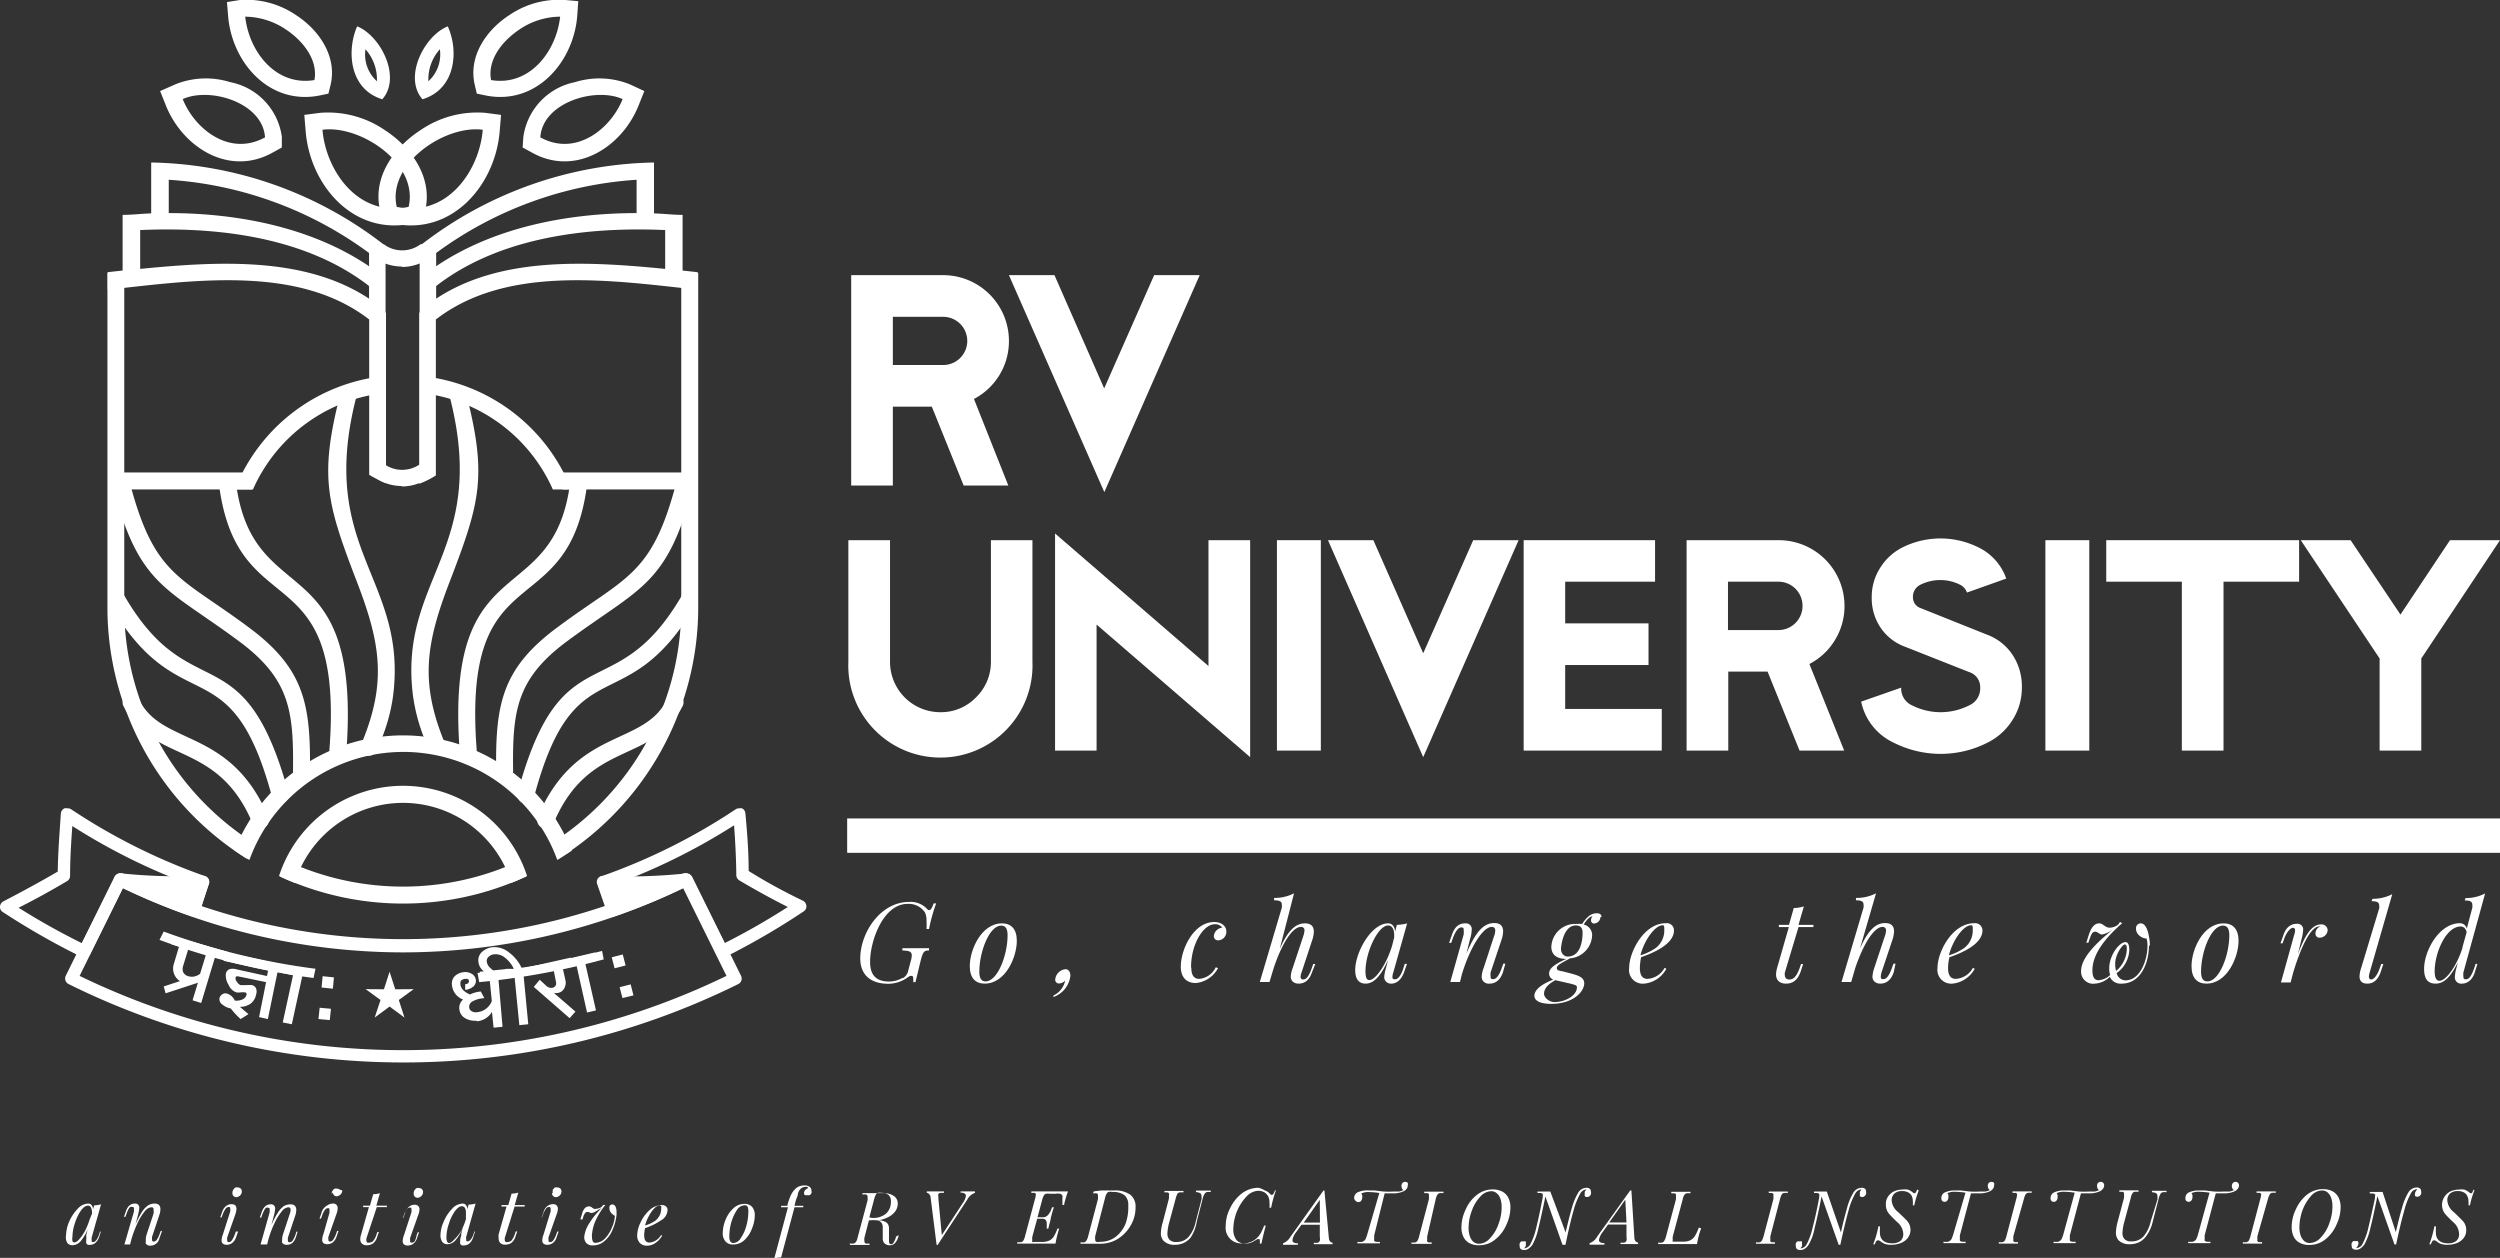 <svg xmlns="http://www.w3.org/2000/svg" viewBox="0 0 168 84.53"><rect x="0" y="0" width="168" height="84.53" fill="#333333" stroke="none"/><defs fill="#ffffff"><style>.cls-1,.cls-2{fill:#ffffff;}.cls-2{fill-rule:evenodd;}</style></defs><title>Asset 3</title><g id="Layer_2" data-name="Layer 2"><g id="Layer_1-2" data-name="Layer 1"><path class="cls-1" d="M67.76,32.63h-3l-2.14-5.3H60v5.3h-2.8V18.49h6.19a4.42,4.42,0,0,1,4.41,4.42,4.38,4.38,0,0,1-2.35,3.9ZM65,22.91a1.62,1.62,0,0,0-1.62-1.62H60v3.24h3.39A1.62,1.62,0,0,0,65,22.91" fill="#ffffff"/><polygon class="cls-1" points="80.62 18.49 74.21 33.07 67.8 18.49 70.86 18.49 74.2 26.1 77.56 18.49 80.62 18.49" fill="#ffffff"/><path class="cls-1" d="M69.38,44.47a6.19,6.19,0,1,1-12.37,0V36.3h2.8v8.17a3.38,3.38,0,0,0,3.39,3.39,3.26,3.26,0,0,0,2.39-1,3.31,3.31,0,0,0,1-2.4V36.3h2.79Z" fill="#ffffff"/><polygon class="cls-1" points="84.01 50.88 73.69 41.97 73.69 50.44 70.9 50.44 70.9 35.85 81.21 44.76 81.21 36.3 84.01 36.3 84.01 50.88" fill="#ffffff"/><rect class="cls-1" x="85.81" y="36.3" width="2.95" height="14.14" fill="#ffffff"/><polygon class="cls-1" points="102.05 36.3 95.64 50.88 89.24 36.3 92.29 36.3 95.64 43.9 99 36.3 102.05 36.3" fill="#ffffff"/><polygon class="cls-1" points="111.67 50.44 102.39 50.44 102.39 36.3 111.22 36.3 111.22 39.09 105.18 39.09 105.18 41.89 110.78 41.89 110.78 44.69 105.18 44.69 105.18 47.64 111.67 47.64 111.67 50.44" fill="#ffffff"/><path class="cls-1" d="M123.93,50.44h-3l-2.15-5.31h-2.64v5.31h-2.8V36.3h6.19a4.42,4.42,0,0,1,4.42,4.42,4.34,4.34,0,0,1-.64,2.29,4.3,4.3,0,0,1-1.72,1.61Zm-2.8-9.72a1.62,1.62,0,0,0-1.62-1.63h-3.39v3.25h3.39a1.62,1.62,0,0,0,1.62-1.62" fill="#ffffff"/><path class="cls-1" d="M135.87,46.21a4,4,0,0,1-.64,2.19,4.15,4.15,0,0,1-1.68,1.51,6.9,6.9,0,0,1-3.13.75,7,7,0,0,1-3.16-.75,3.93,3.93,0,0,1-2.19-2.76l2.69-.94a1.23,1.23,0,0,0,.73,1.19,4.24,4.24,0,0,0,3.84,0,1.24,1.24,0,0,0,.74-1.19,1.06,1.06,0,0,0-.75-1.05l-4.43-1.75a3.36,3.36,0,0,1-1.54-1.27,3.53,3.53,0,0,1-.57-2,3.61,3.61,0,0,1,.58-2,3.73,3.73,0,0,1,1.54-1.38,5.72,5.72,0,0,1,5,0,3.68,3.68,0,0,1,1.92,2.12l-2.64.94a.93.93,0,0,0-.49-.54,2.91,2.91,0,0,0-1.29-.3,3,3,0,0,0-1.32.3.9.9,0,0,0-.53.87.76.76,0,0,0,.53.72l4.45,1.78A3.52,3.52,0,0,1,135.24,44a3.84,3.84,0,0,1,.63,2.17" fill="#ffffff"/><rect class="cls-1" x="137.45" y="36.3" width="2.95" height="14.14" fill="#ffffff"/><polygon class="cls-1" points="154.5 39.09 149.42 39.09 149.42 50.44 146.62 50.44 146.62 39.09 141.54 39.09 141.54 36.3 154.5 36.3 154.5 39.09" fill="#ffffff"/><polygon class="cls-1" points="168 36.3 162.71 44.25 162.71 50.44 159.91 50.44 159.91 44.25 154.61 36.3 157.96 36.3 161.31 41.3 164.64 36.3 168 36.3" fill="#ffffff"/><path class="cls-2" d="M38.41,57.15a12.16,12.16,0,0,0-22.65,0c.32.22.65.44,1,.64a11,11,0,0,1,20.69,0c.33-.2.66-.42,1-.64" fill="#ffffff"/><path class="cls-2" d="M35.35,58.9a19.68,19.68,0,0,1-16.53,0,8,8,0,0,1,.41-1.06,18.6,18.6,0,0,0,15.71,0,9.68,9.68,0,0,1,.41,1.06m-27-39.43V40.86a18.74,18.74,0,0,0,8.71,15.8,9.91,9.91,0,0,0-.45,1.06A19.89,19.89,0,0,1,7.22,40.86V18.33H8.37Zm38.57-1.14V40.86a19.91,19.91,0,0,1-9.4,16.86,9.91,9.91,0,0,0-.45-1.06,18.76,18.76,0,0,0,8.71-15.8V18.33Z" fill="#ffffff"/><path class="cls-2" d="M35.42,58.87c-.35.16-.7.32-1.06.46a7.61,7.61,0,0,0-14.55,0c-.36-.14-.71-.29-1.06-.46a8.76,8.76,0,0,1,16.67,0" fill="#ffffff"/><rect class="cls-1" x="8.26" y="31.75" width="8.68" height="1.14" fill="#ffffff"/><path class="cls-2" d="M25.94,25.26a12.15,12.15,0,0,0-10.16,7.63H17a11,11,0,0,1,8.92-6.49Zm12.45,7.63a12.15,12.15,0,0,0-10.16-7.63V26.4a11,11,0,0,1,8.92,6.49Z" fill="#ffffff"/><rect class="cls-1" x="37.8" y="31.75" width="8.68" height="1.14" fill="#ffffff"/><path class="cls-2" d="M23.93,26.73c-2.61,10.25,3.46,12.15,2.49,20a12.15,12.15,0,0,1-1.08,3.61.57.57,0,1,1-1-.48c1.66-4.06,1.22-6.67-.37-10.8-2.05-5.33-2.51-7.07-1.1-12.6a.57.57,0,1,1,1.09.32" fill="#ffffff"/><path class="cls-2" d="M15.86,32.47c1.14,8.72,8.43,4.07,7.42,18a.57.57,0,0,1-1.14-.13c1-13.32-6.16-8.15-7.42-17.75a.57.57,0,0,1,1.14-.07" fill="#ffffff"/><path class="cls-2" d="M8.73,32.46c1.65,6.28,3.38,6.26,8,9.71,3.74,2.77,4.15,5.19,4.1,9.66a.58.58,0,0,1-.61.53.57.57,0,0,1-.53-.61c.05-4-.24-6.15-3.63-8.66-4.94-3.66-6.71-3.7-8.48-10.41a.57.57,0,1,1,1.12-.22" fill="#ffffff"/><path class="cls-2" d="M8.38,40.07c4.47,7.64,8,2.3,11,13.19a.57.57,0,1,1-1.11.25C15.49,43.23,12.11,48.69,7.37,40.6a.57.57,0,0,1,.24-.77.58.58,0,0,1,.77.24" fill="#ffffff"/><path class="cls-2" d="M9.34,47c1.56,3.19,6.12,1.83,8.7,7.91a.57.57,0,0,1-1.08.39c-2.39-5.65-6.74-3.91-8.69-7.91a.58.58,0,0,1,.34-.73.56.56,0,0,1,.73.34" fill="#ffffff"/><path class="cls-2" d="M30.24,26.73c2.61,10.25-3.47,12.15-2.49,20a12.15,12.15,0,0,0,1.08,3.61.57.57,0,0,0,.76.28.58.58,0,0,0,.27-.76c-1.66-4.06-1.22-6.67.37-10.8,2.05-5.33,2.51-7.07,1.1-12.6a.58.58,0,0,0-.71-.39.57.57,0,0,0-.38.71" fill="#ffffff"/><path class="cls-2" d="M38.31,32.47c-1.14,8.72-8.43,4.07-7.42,18a.57.57,0,0,0,.63.5.58.58,0,0,0,.51-.63c-1-13.32,6.16-8.15,7.42-17.75a.57.57,0,0,0-1.14-.07" fill="#ffffff"/><path class="cls-2" d="M45.44,32.46c-1.65,6.28-3.38,6.26-8,9.71-3.74,2.77-4.15,5.19-4.1,9.66a.57.57,0,0,0,.61.53.57.57,0,0,0,.53-.61c-.05-4,.24-6.15,3.63-8.66,4.94-3.66,6.71-3.7,8.48-10.41a.57.57,0,1,0-1.12-.22" fill="#ffffff"/><path class="cls-2" d="M45.79,40.07c-4.47,7.64-8.06,2.3-11,13.19a.57.57,0,1,0,1.11.25c2.76-10.28,6.14-4.82,10.88-12.91a.57.57,0,0,0-.24-.77.58.58,0,0,0-.77.24" fill="#ffffff"/><path class="cls-2" d="M44.82,47c-1.55,3.19-6.11,1.83-8.69,7.91a.57.57,0,0,0,1.08.39c2.39-5.65,6.74-3.91,8.69-7.91A.57.57,0,0,0,44.82,47" fill="#ffffff"/><path class="cls-2" d="M11.34,14.32c4.74,0,9.66,1,13.46,3.57V17a25.48,25.48,0,0,0-13.46-4.92ZM9.42,18.07c5.3-.52,11.08-.84,15.38,2v-.85c-4.17-3.23-10-4-15.38-3.76ZM25.94,21V32.48a9.85,9.85,0,0,1-1.13-.57V21.47c-4.73-3.66-11.7-2.65-17.57-2V18.29l1-.11V14.44c.64,0,1.28-.08,1.92-.1V10.92a26.23,26.23,0,0,1,15.75,5.61V21Z" fill="#ffffff"/><path class="cls-2" d="M42.78,14.32c-4.74,0-9.67,1-13.47,3.57V17a25.51,25.51,0,0,1,13.47-4.92Zm1.92,3.75c-5.3-.52-11.09-.84-15.39,2v-.85c4.17-3.23,10-4,15.39-3.76ZM28.17,21v10.6c0,.28,0,.62,0,.91a5.86,5.86,0,0,0,1.12-.56V21.47c4.74-3.66,11.7-2.65,17.58-2V18.29l-1-.11V14.44c-.63,0-1.27-.08-1.92-.1V10.92a26.28,26.28,0,0,0-15.75,5.61V21Z" fill="#ffffff"/><path class="cls-2" d="M21.67,8.72c2.53-.34,6.48,2.26,5.79,5.18-3.44.74-5.57-2.49-5.79-5.18m-.14-1.14a6.76,6.76,0,0,1,4.31,1.15c1.81,1.17,3.26,3.19,2.73,5.44l-.17.7-.7.15c-3.95.84-6.87-2.57-7.16-6.21l-.09-1.09Z" fill="#ffffff"/><path class="cls-2" d="M32.44,8.72C29.91,8.38,26,11,26.66,13.9c3.43.74,5.57-2.49,5.78-5.18m.15-1.14a6.75,6.75,0,0,0-4.31,1.15C26.47,9.9,25,11.92,25.55,14.17l.16.7.71.15c3.94.84,6.87-2.57,7.16-6.21l.09-1.09Z" fill="#ffffff"/><path class="cls-2" d="M16.48,1.14c.27,2.37,2.08,4.67,4.65,4.24C21.38,4,20.34,2.74,19.24,2a5,5,0,0,0-2.76-.88M16.12,0a5.92,5.92,0,0,1,3.75,1c1.56,1,2.81,2.79,2.34,4.73l-.14.56-.56.12c-3.45.71-6-2.29-6.19-5.47L15.25.14Z" fill="#ffffff"/><path class="cls-2" d="M12.28,6.66c1.82-.83,5.37.22,5.53,2.57-2.41,1.33-4.75-.6-5.53-2.57m-.48-1a5.5,5.5,0,0,1,3.67-.14,4.34,4.34,0,0,1,3.47,3.67l0,.72-.63.35c-2.9,1.61-6-.33-7.15-3.14l-.4-1Z" fill="#ffffff"/><path class="cls-2" d="M24.56,3.31a2.41,2.41,0,0,0,.77,2.15,3.06,3.06,0,0,0-.77-2.15M24,1.77c1.58.63,3,3.42,1.69,4.9C23.48,6,23.28,3.42,24,1.77" fill="#ffffff"/><path class="cls-2" d="M37.64,1.14C37.37,3.51,35.56,5.81,33,5.38,32.74,4,33.78,2.74,34.88,2a4.92,4.92,0,0,1,2.76-.88M38,0a5.91,5.91,0,0,0-3.75,1c-1.56,1-2.81,2.79-2.34,4.73l.13.56.57.12c3.44.71,6-2.29,6.19-5.47l.06-.86Z" fill="#ffffff"/><path class="cls-2" d="M41.84,6.66c-1.82-.83-5.38.22-5.53,2.57,2.41,1.33,4.75-.6,5.53-2.57m.47-1a5.5,5.5,0,0,0-3.67-.14,4.37,4.37,0,0,0-3.47,3.67l-.05.72.64.35c2.89,1.61,6-.33,7.14-3.14l.4-1Z" fill="#ffffff"/><path class="cls-2" d="M29.56,3.31a2.44,2.44,0,0,1-.77,2.15,3,3,0,0,1,.77-2.15m.53-1.54c-1.58.63-3,3.42-1.7,4.9,2.24-.68,2.45-3.25,1.7-4.9" fill="#ffffff"/><path class="cls-2" d="M27,17.94a3.14,3.14,0,0,0,1.77-.54l-.14-.85-.35-.15a2.07,2.07,0,0,1-2.51,0l-.38,1.07a3.18,3.18,0,0,0,1.61.44" fill="#ffffff"/><path class="cls-2" d="M27,32.69a3.07,3.07,0,0,0,1.77-.55l-.14-.84-.35-.15a2.07,2.07,0,0,1-2.51,0l-.38,1.06a3.09,3.09,0,0,0,1.61.45" fill="#ffffff"/><path class="cls-2" d="M46.09,58.7a.39.39,0,0,0-.18,0,42.38,42.38,0,0,1-37.65,0,.5.5,0,0,0-.32,0,.45.45,0,0,0-.24.21L4.42,65.57a.42.42,0,0,0,.19.56,50.69,50.69,0,0,0,45,0,.41.41,0,0,0,.19-.55l-3.28-6.64a.45.45,0,0,0-.24-.21l-.14,0M27.08,64a43.52,43.52,0,0,0,18.83-4.31l2.91,5.89a49.83,49.83,0,0,1-43.47,0l2.91-5.89A43.48,43.48,0,0,0,27.08,64" fill="#ffffff"/><path class="cls-2" d="M4.51,54.32a.39.39,0,0,0-.18,0,.43.43,0,0,0-.24.34C4,56,3.9,57.27,3.88,58.57c-1.18.69-2.4,1.35-3.65,2a.43.43,0,0,0-.23.35.4.4,0,0,0,.19.37A50.1,50.1,0,0,0,5.5,64.32a.5.5,0,0,0,.32,0,.45.45,0,0,0,.24-.21l2.2-4.46a42.64,42.64,0,0,0,4.59,1.9.4.4,0,0,0,.32,0,.45.45,0,0,0,.21-.24l.66-1.9a.41.41,0,0,0-.25-.53,40.41,40.41,0,0,1-9-4.49.39.39,0,0,0-.23-.07M1.25,61c1.11-.56,2.2-1.16,3.26-1.79a.42.42,0,0,0,.2-.35c0-1.12.07-2.24.15-3.35a41.39,41.39,0,0,0,8.26,4.06l-.39,1.13a42.88,42.88,0,0,1-4.47-1.91.44.44,0,0,0-.32,0,.45.45,0,0,0-.24.21L5.5,63.38A47,47,0,0,1,1.25,61" fill="#ffffff"/><path class="cls-2" d="M8.07,59.12A44.41,44.41,0,0,0,13,61.18c.23-.64.45-1.27.67-1.91a38.91,38.91,0,0,1-5.58-.15" fill="#ffffff"/><path class="cls-2" d="M8.07,58.7a.42.42,0,0,0-.18.79,44,44,0,0,0,5,2.08.4.4,0,0,0,.32,0,.45.45,0,0,0,.21-.24L14,59.48a.46.46,0,0,0,.05-.21.41.41,0,0,0-.41-.42h0a37.62,37.62,0,0,1-5.51-.16h0m4.66,1.95c-.81-.3-1.62-.62-2.42-1,.92,0,1.83.05,2.75,0Z" fill="#ffffff"/><path class="cls-2" d="M49.66,54.32a.39.39,0,0,0-.23.07,40.41,40.41,0,0,1-9,4.49.41.41,0,0,0-.25.53l.66,1.9a.42.42,0,0,0,.21.24.4.4,0,0,0,.32,0,42.64,42.64,0,0,0,4.59-1.9l2.2,4.46a.45.45,0,0,0,.24.21.5.5,0,0,0,.32,0A49.12,49.12,0,0,0,54,61.25a.4.4,0,0,0,.19-.37.43.43,0,0,0-.23-.35c-1.25-.6-2.47-1.26-3.65-2,0-1.3-.1-2.6-.22-3.87a.4.4,0,0,0-.23-.34.39.39,0,0,0-.18,0m-8.61,5.2a41.39,41.39,0,0,0,8.26-4.06c.08,1.11.14,2.23.15,3.35a.42.42,0,0,0,.2.35c1.06.63,2.15,1.23,3.26,1.79a47,47,0,0,1-4.25,2.43l-2.2-4.45a.45.45,0,0,0-.24-.21.5.5,0,0,0-.32,0,42.88,42.88,0,0,1-4.47,1.91Z" fill="#ffffff"/><path class="cls-2" d="M46.09,59.12a42.86,42.86,0,0,1-4.91,2.06l-.66-1.91a38.73,38.73,0,0,0,5.57-.15" fill="#ffffff"/><path class="cls-2" d="M46.1,58.7h-.05a37.62,37.62,0,0,1-5.51.16.41.41,0,0,0-.41.55l.66,1.9a.42.42,0,0,0,.21.24.4.4,0,0,0,.32,0,43.3,43.3,0,0,0,4.92-2.06.42.42,0,0,0-.14-.81h0m-3.86,1c.54,0,1.08,0,1.62,0-.8.34-1.61.66-2.42,1l-.33-.94,1.13,0" fill="#ffffff"/><path class="cls-1" d="M21.4,68.48l.08-.76.76.07-.08.76Zm.21-2.12.07-.76.76.08-.07.76Zm-1.31-.7-.69,3.17L19,68.71l.69-3.17-.54-.12.11-.54c1.5.32,1.55.33,1,.78m-4.75,2.11a1.26,1.26,0,0,1-.56-.26.43.43,0,0,1-.2-.43.44.44,0,0,1,.18-.26.39.39,0,0,1,.3-.06.85.85,0,0,1,.55.48,1,1,0,0,0,.56-.1.48.48,0,0,0,.23-.3c0-.08,0-.13-.1-.15a1.06,1.06,0,0,0-.31,0,1.16,1.16,0,0,1-.27,0,.88.88,0,0,1-.53-.51,1.18,1.18,0,0,1-.18-.76.41.41,0,0,1,.24-.29.79.79,0,0,1,.43,0l2.09.46.08-.37-3-.65L15.2,64l4.37.95-.12.54-.8-.17L18,68.48l-.59-.13L17.88,66,16,65.61c-.1,0-.16,0-.17.08a.37.37,0,0,0,.1.3.53.53,0,0,0,.23.21h.39a2.2,2.2,0,0,1,.38,0,.4.4,0,0,1,.28.23.61.61,0,0,1,0,.4,1,1,0,0,1-.36.61,1.24,1.24,0,0,1-.73.22l.58.49h0l-.53.33a5,5,0,0,1-.66-.71m-2.07-2.31.4-1.31-1.19-.36-.34,1.11a.64.64,0,0,0,0,.43.53.53,0,0,0,.34.27.84.84,0,0,0,.76-.14m-1.32.47a1,1,0,0,1-.4-.51,1,1,0,0,1,0-.67l.34-1.14-.5-.15.16-.54L15.4,64l-.16.53-.78-.24-.94,3.11-.58-.18.36-1.18-2.17.71L11,66.29Z" fill="#ffffff"/><path class="cls-1" d="M41.83,67.07l-.19-.73.74-.19.19.74Zm-.53-2-.19-.74.74-.19.19.74Zm-1.18-.51-.79.18.72,3.16-.6.14-.71-3.17-.54.12-.12-.54L40,64Zm-2.86,2.2,1.41,1.22-.39.44-2.41-2.1.4-.48.42.39a.51.51,0,0,0,.44.15.34.34,0,0,0,.22-.17.44.44,0,0,0,0-.28L37.17,65l-1.62.36L35.47,65l2.89-.65.12.54-.67.15.18.8a.75.75,0,0,1-.06.55.59.59,0,0,1-.41.33.57.57,0,0,1-.26,0M36,65.34l-.81.26.31,3.23-.6.06-.32-3.23-.55,0-.06-.55.56,0a2.05,2.05,0,0,0-.59-.75,1,1,0,0,0-.74-.23.6.6,0,0,0-.36.16.37.37,0,0,0-.13.32.65.65,0,0,0,.16.36,1.66,1.66,0,0,0,.42.33l-.62.06a.89.89,0,0,1-.52-.72.76.76,0,0,1,.25-.68,1.22,1.22,0,0,1,.73-.31A1.55,1.55,0,0,1,34.2,64a2.74,2.74,0,0,1,.86,1.06l.82-.08ZM32,68.59a1.25,1.25,0,0,1-.76-.18.75.75,0,0,1-.37-.59.72.72,0,0,1,.25-.65,1.15,1.15,0,0,1-.75-1,.7.7,0,0,1,.19-.57,1,1,0,0,1,.6-.27.86.86,0,0,1,.56.12.56.56,0,0,1,.26.41.52.52,0,0,1-.19.45,1,1,0,0,1-.53.21l0-.38a.43.43,0,0,0,.19-.06.19.19,0,0,0,0-.28.5.5,0,0,0-.45.08.31.31,0,0,0-.06.24c0,.29.24.53.64.71a2,2,0,0,1,.73-.2l.24.45a1.75,1.75,0,0,0-.79.21.41.41,0,0,0-.23.41.32.32,0,0,0,.16.25.51.51,0,0,0,.36.07,1.17,1.17,0,0,0,1-.75l-.15-1.48-.6.06-.06-.55,2-.2.06.56-.81.07L33.77,69l-.6.06L33.06,68a1.3,1.3,0,0,1-1,.63" fill="#ffffff"/><path class="cls-2" d="M21.07,65.72a47,47,0,0,1-10.35-2.56L11,62.6a46.7,46.7,0,0,0,10.2,2.5Zm19.5-1.25A48.93,48.93,0,0,1,32.2,66l-.11-.62a47.06,47.06,0,0,0,8.37-1.48Z" fill="#ffffff"/><polygon class="cls-2" points="26.18 65.3 26.56 66.48 27.8 66.47 26.8 67.2 27.18 68.38 26.18 67.64 25.18 68.38 25.57 67.2 24.57 66.47 25.8 66.48 26.18 65.3" fill="#ffffff"/><rect class="cls-1" x="56.93" y="55" width="111.07" height="2.31" fill="#ffffff"/><path class="cls-1" d="M60.69,65.72a.73.73,0,0,0,.34-.48l.17-.65a1.4,1.4,0,0,0,.07-.39c0-.26-.18-.31-.63-.33l0-.15c.26,0,.71,0,1,0s.61,0,.79,0l0,.15c-.33,0-.4.09-.55.64L61.52,66h-.15a1.08,1.08,0,0,0,0-.19c0-.12,0-.23-.12-.23s-.1,0-.28.12a2.26,2.26,0,0,1-1.27.41c-1.22,0-1.89-.62-1.89-1.71,0-1.69,1.33-3.79,3.28-3.79a1.51,1.51,0,0,1,1.22.48.19.19,0,0,0,.14.07c.09,0,.18-.13.29-.45h.17a11.38,11.38,0,0,0-.48,1.72h-.17a3.6,3.6,0,0,0,0-.56,1.2,1.2,0,0,0-.1-.55,1.32,1.32,0,0,0-1.16-.58c-1.66,0-2.53,2.5-2.53,3.9,0,.9.42,1.32,1.29,1.32a1.84,1.84,0,0,0,.86-.23" fill="#ffffff"/><path class="cls-1" d="M67.33,62.05c.62,0,1,.38,1,1.17,0,1.1-.76,2.88-2.16,2.88-.62,0-1-.38-1-1.18,0-1.09.77-2.87,2.17-2.87M65.81,65.3c0,.45.14.65.42.65.81,0,1.48-1.77,1.48-3.1,0-.46-.15-.65-.43-.65-.8,0-1.47,1.77-1.47,3.1" fill="#ffffff"/><path class="cls-1" d="M70.79,67l0-.1a1.44,1.44,0,0,0,.79-1,.65.65,0,0,1-.39.19.25.25,0,0,1-.28-.26.77.77,0,0,1,.69-.7c.23,0,.33.22.33.44A1.72,1.72,0,0,1,70.79,67" fill="#ffffff"/><path class="cls-1" d="M80.06,65.07c0,.5.21.71.52.71A1.36,1.36,0,0,0,81.7,65l.15.06a1.89,1.89,0,0,1-1.5,1c-.6,0-1-.37-1-1.1,0-1.15.85-3,2.25-3,.44,0,.81.24.81.63a.57.57,0,0,1-.53.6.28.28,0,0,1-.31-.29.63.63,0,0,1,.56-.56.55.55,0,0,0-.5-.23c-.77,0-1.59,1.35-1.59,2.87" fill="#ffffff"/><path class="cls-1" d="M88.17,65.33c-.21.63-.59.77-.9.77s-.53-.18-.53-.46a1.81,1.81,0,0,1,.13-.59l.71-2.14a1.43,1.43,0,0,0,.08-.37.22.22,0,0,0-.25-.25c-.55,0-1.27,1.11-1.82,2.77l-.28.93h-.65l1.48-5a1,1,0,0,0,0-.21c0-.19-.14-.28-.52-.28l0-.16a2.85,2.85,0,0,0,1.34-.31L86,63.76c.56-1.25,1.07-1.71,1.69-1.71.45,0,.6.24.6.56a2,2,0,0,1-.11.57l-.72,2.18a.88.88,0,0,0-.06.28.16.16,0,0,0,.18.18c.18,0,.36-.16.57-.76l.1-.28h.14Z" fill="#ffffff"/><path class="cls-1" d="M94.55,64.77l-.19.55c-.22.6-.57.78-.86.78a.46.46,0,0,1-.41-.2.44.44,0,0,1-.07-.26,2.89,2.89,0,0,1,.12-.6l.14-.54c-.5,1.15-1,1.6-1.51,1.6s-.7-.38-.7-.91c0-1.19,1.08-3.14,2.21-3.14.26,0,.45.2.47.56l.12-.46a2.94,2.94,0,0,0,.69-.1l-.93,3.3a1.06,1.06,0,0,0-.06.28c0,.1,0,.18.17.18s.39-.18.57-.76l.09-.28Zm-1-1.22.14-.55v-.16c0-.39-.14-.65-.41-.65-.66,0-1.52,1.77-1.52,3.09,0,.43.09.58.26.58.42,0,1.16-1.07,1.53-2.31" fill="#ffffff"/><path class="cls-1" d="M101,65.33c-.21.63-.6.77-.9.77a.49.49,0,0,1-.47-.22.48.48,0,0,1-.06-.24,1.81,1.81,0,0,1,.13-.59l.7-2.14a1,1,0,0,0,.08-.37c0-.14-.05-.25-.24-.25-.59,0-1.45,1.37-2,3.18l-.13.52h-.65l.9-3.2a1.35,1.35,0,0,0,0-.29c0-.1,0-.18-.16-.18s-.37.18-.58.76l-.1.28h-.14l.19-.54c.21-.63.56-.77.89-.77a.39.39,0,0,1,.44.44,2.25,2.25,0,0,1-.11.6l-.25,1c.64-1.53,1.19-2.06,1.87-2.06.45,0,.6.24.6.56a2,2,0,0,1-.11.57l-.73,2.18a1.11,1.11,0,0,0,0,.28c0,.11,0,.18.17.18s.37-.16.58-.76l.1-.28h.14Z" fill="#ffffff"/><path class="cls-1" d="M107.55,61.62a.45.45,0,0,1-.42.44.2.2,0,0,1-.21-.22.39.39,0,0,1,.1-.27h0a.45.45,0,0,0-.18.07,1.52,1.52,0,0,0-.41.49.73.73,0,0,1,.56.76,1.62,1.62,0,0,1-1.48,1.51c-.44.25-.89.44-.89.64s.16.18.45.25l.54.14c.52.14.85.28.85.65,0,.54-.71,1.38-2.22,1.38-.78,0-1.13-.23-1.13-.54s.28-.7,1.27-1.09a.43.43,0,0,1-.28-.39c0-.29.17-.55,1.15-1-.61,0-1-.27-1-.81a1.6,1.6,0,0,1,1.69-1.54,2.17,2.17,0,0,1,.38,0,2.12,2.12,0,0,1,.49-.56.92.92,0,0,1,.48-.16c.2,0,.33.07.33.26m-3.1,4.24c-.67.36-.76.7-.76.92s.31.55.71.55c.68,0,1.5-.42,1.5-1,0-.13-.15-.16-.44-.24Zm1.83-3.19c0-.27-.1-.49-.45-.49-.84,0-1,1.36-1,1.6s.18.49.45.49c.84,0,1-1,1-1.6" fill="#ffffff"/><path class="cls-1" d="M110.28,64.34a3.63,3.63,0,0,0-.08.73c0,.5.2.71.51.71a1.4,1.4,0,0,0,1.15-.74l.12.06a1.89,1.89,0,0,1-1.5,1,.92.92,0,0,1-1-1.06c0-1.08,1-3,2.46-3a.48.48,0,0,1,.55.49c0,.91-1.37,1.51-2.23,1.8m0-.14a3.75,3.75,0,0,0,1-.48,1.48,1.48,0,0,0,.58-1.19c0-.29,0-.34-.12-.34-.48,0-1.2.94-1.48,2" fill="#ffffff"/><path class="cls-1" d="M119.94,65.36a.52.52,0,0,0,0,.17.28.28,0,0,0,.32.29c.22,0,.44-.13.67-.75l.1-.29h.14l-.15.47c-.22.65-.57.85-1,.85s-.67-.24-.67-.62a1.82,1.82,0,0,1,.07-.43l.79-2.75h-.67l0-.15h.68l.32-1.13a2.42,2.42,0,0,0,.68-.11l-.36,1.24h1l0,.15h-1Z" fill="#ffffff"/><path class="cls-1" d="M127.26,65.33c-.21.63-.6.77-.9.77s-.53-.18-.53-.46a2.06,2.06,0,0,1,.12-.59l.71-2.14a1.11,1.11,0,0,0,.08-.37.22.22,0,0,0-.24-.25c-.55,0-1.27,1.11-1.83,2.77l-.27.93h-.65l1.48-5a.88.88,0,0,0,0-.21c0-.19-.14-.28-.51-.28l0-.16a2.86,2.86,0,0,0,1.35-.31l-1.08,3.71c.56-1.25,1.06-1.71,1.69-1.71.45,0,.6.24.6.56a2,2,0,0,1-.11.57l-.73,2.18a1.19,1.19,0,0,0-.05.28c0,.11,0,.18.17.18s.37-.16.58-.76l.1-.28h.14Z" fill="#ffffff"/><path class="cls-1" d="M131,64.34a3,3,0,0,0-.09.73c0,.5.2.71.52.71a1.4,1.4,0,0,0,1.15-.74l.12.06a1.91,1.91,0,0,1-1.5,1,.93.93,0,0,1-1-1.06c0-1.08,1-3,2.47-3a.49.49,0,0,1,.55.49c0,.91-1.37,1.51-2.23,1.8m0-.14a3.75,3.75,0,0,0,1-.48,1.48,1.48,0,0,0,.58-1.19c0-.29,0-.34-.12-.34-.49,0-1.2.94-1.48,2" fill="#ffffff"/><path class="cls-1" d="M144.41,63.55c0,1.13-.53,2.55-1.84,2.55a.79.79,0,0,1-.79-.46,1.55,1.55,0,0,1-1,.46.81.81,0,0,1-.93-.85c0-.94,1.16-2,2.15-2.8a2,2,0,0,1-.73.35c-.19,0-.3-.19-.47-.19s-.25.12-.37.47l-.09.27h-.14l.17-.54c.2-.59.44-.76.7-.76s.39.29.69.29a.9.9,0,0,0,.6-.23l.1-.15.15.08c-1,.87-2,2-2,3.16,0,.5.16.67.41.67a1.21,1.21,0,0,0,.78-.35,1.49,1.49,0,0,1-.06-.45c0-.88.68-1.76,1.09-1.76.22,0,.26.3.26.52a2,2,0,0,1-.85,1.56.62.62,0,0,0,.59.49c1,0,1.48-1.38,1.48-2.32a1.77,1.77,0,0,0-.06-.49c-.28,0-.71-.25-.71-.66a.32.32,0,0,1,.32-.36c.29,0,.46.38.55.88a3,3,0,0,1,.06.62m-2.33,1.22a1.86,1.86,0,0,0,.06.48,2,2,0,0,0,.72-1.42c0-.21,0-.36-.14-.36s-.64.65-.64,1.3" fill="#ffffff"/><path class="cls-1" d="M149.43,62.05c.62,0,1,.38,1,1.17,0,1.1-.76,2.88-2.16,2.88-.62,0-1-.38-1-1.18,0-1.09.76-2.87,2.16-2.87m-1.52,3.25c0,.45.14.65.43.65.8,0,1.47-1.77,1.47-3.1,0-.46-.15-.65-.43-.65-.8,0-1.47,1.77-1.47,3.1" fill="#ffffff"/><path class="cls-1" d="M156.42,62.47a.54.54,0,0,1-.53.54.26.26,0,0,1-.29-.27.5.5,0,0,1,.33-.48.11.11,0,0,0-.08,0c-.55,0-1.21,1.3-1.76,3.14l-.16.62h-.65l.89-3.2a1,1,0,0,0,.06-.3c0-.12-.06-.17-.16-.17s-.39.21-.58.76l-.1.28h-.14l.19-.54c.21-.63.59-.77.9-.77a.38.38,0,0,1,.43.43,2.71,2.71,0,0,1-.11.61l-.24,1c.54-1.46,1-2,1.56-2a.41.41,0,0,1,.44.42" fill="#ffffff"/><path class="cls-1" d="M159.24,65.36a1,1,0,0,0-.05.26c0,.13.05.2.17.2s.36-.19.56-.76l.1-.28h.14l-.18.55c-.2.56-.52.77-.9.77s-.52-.21-.52-.49a2,2,0,0,1,.11-.56l1.21-4a.59.59,0,0,0,0-.21c0-.19-.13-.28-.51-.28l.06-.16a2.87,2.87,0,0,0,1.33-.31Z" fill="#ffffff"/><path class="cls-1" d="M166.48,64.78l-.17.55c-.19.6-.57.77-.87.77a.42.42,0,0,1-.47-.47,2.6,2.6,0,0,1,.1-.58l.09-.37c-.48,1-.95,1.42-1.48,1.42s-.78-.31-.78-1c0-1.19,1-3.06,2.41-3.06a.48.48,0,0,1,.46.36l.37-1.4a.81.81,0,0,0,0-.2c0-.2-.13-.29-.51-.29l.05-.16a2.8,2.8,0,0,0,1.32-.31l-1.46,5.31a.85.85,0,0,0,0,.25c0,.12,0,.21.18.21s.35-.19.55-.76l.09-.28Zm-1-1.14.28-1c-.07-.27-.23-.38-.4-.38-1,0-1.75,1.79-1.75,3,0,.44.11.65.32.65.44,0,1.17-1,1.55-2.22" fill="#ffffff"/><path class="cls-1" d="M80.74,80.6a.74.74,0,0,0,0-.23.21.21,0,0,0-.09-.19.6.6,0,0,0-.28-.07l0-.1.51,0,.48,0,0,.1a.94.94,0,0,0-.28,0,.36.36,0,0,0-.15.15.92.92,0,0,0-.11.29l-.39,1.51A2.74,2.74,0,0,1,80,83.18a1.44,1.44,0,0,1-.46.35,1.4,1.4,0,0,1-.58.12,1,1,0,0,1-.77-.27.72.72,0,0,1-.18-.51,2.87,2.87,0,0,1,.13-.74l.41-1.58a1.08,1.08,0,0,0,0-.25.12.12,0,0,0,0-.11.14.14,0,0,0-.1-.06l-.2,0,0-.1.65,0,.63,0,0,.1a1.42,1.42,0,0,0-.28,0,.24.24,0,0,0-.14.12,1.22,1.22,0,0,0-.1.28l-.45,1.66a3.28,3.28,0,0,0-.11.69.63.63,0,0,0,.14.43.59.59,0,0,0,.46.15,1.05,1.05,0,0,0,.83-.35,2.27,2.27,0,0,0,.47-1ZM73.6,83.06a.76.76,0,0,0,0,.25.15.15,0,0,0,.07.14.45.45,0,0,0,.24,0,1.71,1.71,0,0,0,1.07-.34,2.15,2.15,0,0,0,.67-.91A3.33,3.33,0,0,0,75.82,81a.85.85,0,0,0-.25-.68,1.3,1.3,0,0,0-.82-.22.57.57,0,0,0-.25,0,.22.22,0,0,0-.14.13.9.9,0,0,0-.1.27Zm-.09-3L74,80h.13l.76,0a1.74,1.74,0,0,1,1.06.28,1,1,0,0,1,.36.84A2.38,2.38,0,0,1,76,82.32a2.62,2.62,0,0,1-.86.92,2.25,2.25,0,0,1-1.22.34H72.61v-.1a.78.78,0,0,0,.26,0,.24.24,0,0,0,.14-.12.88.88,0,0,0,.11-.27l.66-2.5a1.28,1.28,0,0,0,0-.25c0-.07,0-.12-.07-.14a.71.71,0,0,0-.27,0Zm-4.2,0,1.46,0,1,0a5.55,5.55,0,0,0-.19.6,1.82,1.82,0,0,0-.07.31h-.12a2.93,2.93,0,0,0,0-.41.45.45,0,0,0,0-.22.23.23,0,0,0-.16-.12.8.8,0,0,0-.3,0h-.37a.91.91,0,0,0-.27,0,.22.22,0,0,0-.14.11,1.15,1.15,0,0,0-.11.28l-.32,1.19h.34a.43.43,0,0,0,.37-.16,1,1,0,0,0,.19-.3l.08-.21h.12c-.07.21-.12.38-.15.5l-.06.22c0,.15-.1.39-.16.71h-.11s0-.07,0-.14a1.48,1.48,0,0,0,0-.2.36.36,0,0,0-.07-.24.34.34,0,0,0-.27-.08H69.7l-.33,1.21a.85.85,0,0,0,0,.24.16.16,0,0,0,0,.11.19.19,0,0,0,.11,0l.2,0H70a1.18,1.18,0,0,0,.5-.09.72.72,0,0,0,.31-.27,2.81,2.81,0,0,0,.25-.54h.12a3.67,3.67,0,0,0-.11.37,5.76,5.76,0,0,0-.14.64H68.36l0-.1a.88.88,0,0,0,.28,0,.31.31,0,0,0,.14-.12,1.11,1.11,0,0,0,.1-.27l.67-2.5a1.08,1.08,0,0,0,.05-.25.12.12,0,0,0,0-.11.14.14,0,0,0-.1-.06l-.2,0Zm-4.75,0,.57,0,.39,0,0,.1a.9.9,0,0,0-.51.44l-2,3.06h-.07l-.4-3.17a.39.39,0,0,0-.1-.25.27.27,0,0,0-.16-.08l0-.1.55,0,.6,0,0,.1-.24,0a.2.2,0,0,0-.13.08.31.31,0,0,0,0,.19s0,.06,0,.13L63.29,83l1.4-2.14a1.15,1.15,0,0,0,.22-.5.17.17,0,0,0-.1-.16.61.61,0,0,0-.28-.06Zm-6,1.78a1.35,1.35,0,0,0,1-.3,1.07,1.07,0,0,0,.31-.79.58.58,0,0,0-.16-.45.71.71,0,0,0-.48-.14.49.49,0,0,0-.24,0,.29.29,0,0,0-.14.13,1.3,1.3,0,0,0-.1.27l-.33,1.24ZM60.38,83l0,.07a1.09,1.09,0,0,1-.23.46.47.47,0,0,1-.37.15.49.49,0,0,1-.25-.06.41.41,0,0,1-.16-.16.54.54,0,0,1-.05-.22v0l0-.57v-.15a.58.58,0,0,0-.07-.33.46.46,0,0,0-.28-.18,2.69,2.69,0,0,0-.58,0l-.3,1.16a.77.77,0,0,0,0,.24.16.16,0,0,0,.07.15.76.76,0,0,0,.27,0l0,.1H57.11l0-.1a.88.88,0,0,0,.28,0,.31.31,0,0,0,.14-.12.81.81,0,0,0,.1-.27l.67-2.5a1,1,0,0,0,0-.24.16.16,0,0,0-.07-.15.56.56,0,0,0-.27,0l0-.1.62,0h.74a1.22,1.22,0,0,1,.75.19.61.61,0,0,1,.26.52.9.9,0,0,1-.16.5,1.36,1.36,0,0,1-.46.39,2.4,2.4,0,0,1-.7.23l.18,0a1.41,1.41,0,0,1,.31.1.42.42,0,0,1,.18.17.6.6,0,0,1,.06.29v.11l0,.51v.11c0,.2,0,.31.15.31a.19.19,0,0,0,.16-.11,2,2,0,0,0,.15-.32l0-.07Zm-7.47-2a4.3,4.3,0,0,1,.23-.67,1.49,1.49,0,0,1,.29-.42.82.82,0,0,1,.28-.19,1,1,0,0,1,.35-.06.54.54,0,0,1,.35.1.32.32,0,0,1,.12.26.32.32,0,0,1,0,.16.3.3,0,0,1-.12.13.26.26,0,0,1-.17,0,.21.21,0,0,1-.15,0,.15.15,0,0,1-.06-.13.32.32,0,0,1,.08-.21.57.57,0,0,1,.21-.13s0,0-.07-.08a.38.38,0,0,0-.16,0,.47.47,0,0,0-.29.13.79.79,0,0,0-.18.32c0,.14-.09.29-.14.46s-.07.29-.09.36h.59l0,.1h-.59l-.9,3.37a1.53,1.53,0,0,0-.46.07l.92-3.44h-.46l0-.1h.45ZM50,81a.64.64,0,0,0-.49.33,3,3,0,0,0-.37.82,3.54,3.54,0,0,0-.13.94c0,.3.09.44.28.44a.61.61,0,0,0,.49-.33,2.64,2.64,0,0,0,.37-.81,3.64,3.64,0,0,0,.14-1,.68.68,0,0,0-.07-.33A.25.25,0,0,0,50,81m-1.43,1.84a2.32,2.32,0,0,1,.18-.85,2.08,2.08,0,0,1,.51-.77,1.09,1.09,0,0,1,.77-.32.68.68,0,0,1,.51.2.85.85,0,0,1,.18.59,2.32,2.32,0,0,1-.18.85,2,2,0,0,1-.5.78,1.09,1.09,0,0,1-.78.31.62.62,0,0,1-.5-.2.81.81,0,0,1-.19-.59M44.35,81a.56.56,0,0,0-.36.18,2.1,2.1,0,0,0-.37.51,2.7,2.7,0,0,0-.27.66,2.36,2.36,0,0,0,.69-.32,1.12,1.12,0,0,0,.29-.36,1,1,0,0,0,.1-.45.39.39,0,0,0,0-.18.05.05,0,0,0-.06,0m.13,2a1.87,1.87,0,0,1-.26.33,1.48,1.48,0,0,1-.35.25,1,1,0,0,1-.4.09.64.64,0,0,1-.49-.18.72.72,0,0,1-.18-.53,2.09,2.09,0,0,1,.23-.86,2.49,2.49,0,0,1,.6-.82,1.22,1.22,0,0,1,.83-.34.4.4,0,0,1,.27.09.29.29,0,0,1,.11.24.84.84,0,0,1-.46.71,4.27,4.27,0,0,1-1.05.51,2.12,2.12,0,0,0-.06.49c0,.32.12.48.35.48a1,1,0,0,0,.78-.5Zm-3.82-2.07a4.9,4.9,0,0,0-.63,1,2.86,2.86,0,0,0-.27,1,.68.68,0,0,0,0,.12c0,.28.07.43.22.43a.93.93,0,0,0,.67-.31,2.32,2.32,0,0,0,.46-.74,2.27,2.27,0,0,0,.19-.77.73.73,0,0,1-.27-.22.51.51,0,0,1-.1-.32A.19.19,0,0,1,41,81a.2.2,0,0,1,.15-.06.24.24,0,0,1,.21.14.81.81,0,0,1,.07.38,1.34,1.34,0,0,1,0,.19,3.3,3.3,0,0,1-.27,1,1.91,1.91,0,0,1-.54.75,1.13,1.13,0,0,1-.78.29.54.54,0,0,1-.44-.16.59.59,0,0,1-.14-.41v0a2.11,2.11,0,0,1,.35-.93,4.89,4.89,0,0,1,.82-1,2.07,2.07,0,0,0-.25.13l-.24.14a.45.45,0,0,1-.17.05l-.09,0-.11-.06a.24.24,0,0,0-.12,0,.14.14,0,0,0-.13.07.75.75,0,0,0-.12.24l-.06.19H39l.11-.37c.09-.34.25-.51.47-.51a.28.28,0,0,1,.19.07l.14.09a.18.18,0,0,0,.13,0,.65.65,0,0,0,.43-.16l.05-.1ZM37,81.42a.54.54,0,0,0,0-.19c0-.08,0-.12-.11-.12a.26.26,0,0,0-.21.12,1.76,1.76,0,0,0-.19.39l-.07.19H36.4l.13-.37a.68.68,0,0,1,.27-.4.59.59,0,0,1,.35-.12.3.3,0,0,1,.34.32,1.18,1.18,0,0,1-.09.38l-.54,1.53a.93.93,0,0,0,0,.19c0,.08,0,.13.12.13a.26.26,0,0,0,.2-.12,1.62,1.62,0,0,0,.2-.4l.07-.19h.09l-.13.37a.76.76,0,0,1-.26.4.6.6,0,0,1-.36.12c-.23,0-.35-.1-.35-.3a1.17,1.17,0,0,1,.09-.4Zm.15-1.28a.41.41,0,0,1,0-.19.67.67,0,0,1,.14-.15.41.41,0,0,1,.18,0,.26.26,0,0,1,.19.08.24.24,0,0,1,.07.18.41.41,0,0,1-.05.19.38.38,0,0,1-.14.14.33.33,0,0,1-.19.06.25.25,0,0,1-.18-.08.24.24,0,0,1-.07-.18m-3.18,3a.5.5,0,0,0,0,.12.2.2,0,0,0,.06.15.28.28,0,0,0,.16,0,.35.35,0,0,0,.24-.11,1.31,1.31,0,0,0,.21-.4l.07-.2h.1l-.11.32a.88.88,0,0,1-.27.44.68.68,0,0,1-.42.13.45.45,0,0,1-.34-.11.42.42,0,0,1-.11-.31,1.11,1.11,0,0,1,0-.28l.53-1.86H33.7l0-.1h.46l.22-.77a1.37,1.37,0,0,0,.45-.07l-.24.84h.67v.1h-.68Zm-2.61-1.58a.62.62,0,0,0,0-.12.61.61,0,0,0-.07-.32.23.23,0,0,0-.21-.11c-.14,0-.29.11-.46.33a3.05,3.05,0,0,0-.4.83,2.86,2.86,0,0,0-.17.92.71.71,0,0,0,.05.3.14.14,0,0,0,.13.09c.09,0,.2-.07.33-.22A2.8,2.8,0,0,0,31,82.7a4.76,4.76,0,0,0,.31-.77Zm.6,1.19-.12.37a.9.9,0,0,1-.26.4.51.51,0,0,1-.32.12.47.47,0,0,1-.17,0,.36.36,0,0,1-.11-.1.34.34,0,0,1,0-.18.39.39,0,0,1,0-.15L31,83a.41.41,0,0,1,0-.1l.09-.37a2.86,2.86,0,0,1-.49.83.73.73,0,0,1-.53.25.41.41,0,0,1-.35-.16.75.75,0,0,1-.12-.45,2.27,2.27,0,0,1,.22-.91,2.72,2.72,0,0,1,.56-.86,1,1,0,0,1,.71-.35.27.27,0,0,1,.22.1.45.45,0,0,1,.1.28l.08-.31a2,2,0,0,0,.47-.07l-.63,2.23a.63.63,0,0,0,0,.19c0,.08,0,.12.11.12s.28-.17.39-.51l.06-.19Zm-4.26-1.34a.54.54,0,0,0,0-.19c0-.08,0-.12-.11-.12a.26.26,0,0,0-.21.12,1.76,1.76,0,0,0-.19.39l-.07.19H27.1l.13-.37a.78.78,0,0,1,.27-.4.59.59,0,0,1,.35-.12.3.3,0,0,1,.34.32,1.18,1.18,0,0,1-.09.38l-.54,1.53a.93.93,0,0,0,0,.19c0,.08,0,.13.12.13a.26.26,0,0,0,.2-.12A1.62,1.62,0,0,0,28,83l.07-.19h.09l-.13.37a.76.76,0,0,1-.26.4.6.6,0,0,1-.36.12c-.23,0-.35-.1-.35-.3a1.17,1.17,0,0,1,.09-.4Zm.15-1.28a.41.41,0,0,1,.05-.19.67.67,0,0,1,.14-.15.41.41,0,0,1,.19,0,.25.25,0,0,1,.18.08.24.24,0,0,1,.07.18.41.41,0,0,1-.05.19.38.38,0,0,1-.14.14.33.33,0,0,1-.19.06.25.25,0,0,1-.18-.08.24.24,0,0,1-.07-.18m-3.18,3a.5.5,0,0,0,0,.12.2.2,0,0,0,.06.15.28.28,0,0,0,.16,0,.35.35,0,0,0,.24-.11,1.31,1.31,0,0,0,.21-.4l.07-.2h.1l-.11.32a.88.88,0,0,1-.27.44.68.68,0,0,1-.42.13.45.45,0,0,1-.34-.11.42.42,0,0,1-.11-.31,1.11,1.11,0,0,1,.05-.28l.53-1.86H24.4l0-.1h.46l.22-.77a1.32,1.32,0,0,0,.45-.07l-.24.84H26v.1h-.68Zm-2.48-1.73a.81.81,0,0,0,0-.19c0-.08,0-.12-.1-.12a.26.26,0,0,0-.21.12,1.41,1.41,0,0,0-.19.39l-.07.19h-.1l.13-.37A.78.78,0,0,1,22,81a.62.62,0,0,1,.36-.12.29.29,0,0,1,.33.32,1.12,1.12,0,0,1-.08.38l-.54,1.53a.54.54,0,0,0,0,.19c0,.08,0,.13.12.13a.26.26,0,0,0,.2-.12,2.07,2.07,0,0,0,.2-.4l.06-.19h.1l-.13.37a.82.82,0,0,1-.26.4.6.6,0,0,1-.36.12c-.24,0-.35-.1-.35-.3a1.17,1.17,0,0,1,.09-.4Zm.15-1.28a.32.32,0,0,1,.05-.19.5.5,0,0,1,.14-.15.41.41,0,0,1,.18,0,.26.26,0,0,1,.19.08A.29.29,0,0,1,23,80a.41.41,0,0,1-.05.19.4.4,0,0,1-.15.14.32.32,0,0,1-.18.06.22.22,0,0,1-.18-.08.24.24,0,0,1-.07-.18m-2.48,3c-.12.35-.32.52-.61.52a.36.36,0,0,1-.32-.14.43.43,0,0,1,0-.17A1.23,1.23,0,0,1,19,83l.48-1.45a.92.92,0,0,0,.05-.25c0-.11-.05-.17-.16-.17a.64.64,0,0,0-.44.28,3.79,3.79,0,0,0-.48.78,6.89,6.89,0,0,0-.41,1.09l-.09.35h-.44l.61-2.16a.89.89,0,0,0,0-.19c0-.08,0-.12-.11-.12a.2.2,0,0,0-.13,0,.55.55,0,0,0-.12.16,3.33,3.33,0,0,0-.14.31l-.06.19h-.1l.13-.37c.12-.35.32-.52.6-.52a.27.27,0,0,1,.3.3,2.23,2.23,0,0,1-.07.4l-.18.69a5.88,5.88,0,0,1,.42-.81,1.65,1.65,0,0,1,.4-.45.9.9,0,0,1,.45-.13c.27,0,.4.13.4.38a1.23,1.23,0,0,1-.07.38l-.49,1.47a.58.58,0,0,0,0,.19c0,.08,0,.13.12.13a.27.27,0,0,0,.2-.12,1.67,1.67,0,0,0,.19-.4l.06-.19H20Zm-4.42-1.71a.54.54,0,0,0,0-.19c0-.08,0-.12-.11-.12a.26.26,0,0,0-.2.12,1.71,1.71,0,0,0-.2.39l-.07.19h-.09l.13-.37a.78.78,0,0,1,.27-.4.59.59,0,0,1,.35-.12c.23,0,.34.11.34.32a1.43,1.43,0,0,1-.08.38l-.54,1.53a.54.54,0,0,0,0,.19c0,.08,0,.13.12.13a.24.24,0,0,0,.19-.12,1.62,1.62,0,0,0,.2-.4l.07-.19H16l-.13.37a.83.83,0,0,1-.27.4.59.59,0,0,1-.35.12q-.36,0-.36-.3a1.17,1.17,0,0,1,.09-.4Zm.15-1.28a.33.33,0,0,1,.06-.19.4.4,0,0,1,.14-.15.41.41,0,0,1,.18,0,.25.25,0,0,1,.18.08.24.24,0,0,1,.07.18.32.32,0,0,1-.05.19.32.32,0,0,1-.14.14.32.32,0,0,1-.18.06.26.26,0,0,1-.19-.08.24.24,0,0,1-.07-.18m-4.9,3a.63.63,0,0,1-.61.52.34.34,0,0,1-.31-.14.31.31,0,0,1,0-.17A1.16,1.16,0,0,1,9.84,83l.48-1.45a.92.92,0,0,0,0-.25c0-.11,0-.17-.16-.17a.64.64,0,0,0-.44.28,3.79,3.79,0,0,0-.48.78,8,8,0,0,0-.41,1.09l-.09.35H8.36L9,81.42a1.08,1.08,0,0,0,0-.19c0-.08,0-.12-.11-.12a.21.21,0,0,0-.14,0,.55.55,0,0,0-.12.16,1.93,1.93,0,0,0-.13.31l-.07.19h-.1l.13-.37c.12-.35.32-.52.6-.52a.27.27,0,0,1,.3.3,2.23,2.23,0,0,1-.07.4l-.18.69a5.88,5.88,0,0,1,.42-.81,1.52,1.52,0,0,1,.41-.45.84.84,0,0,1,.44-.13c.27,0,.4.13.4.38a1.23,1.23,0,0,1-.07.38l-.49,1.47a.58.58,0,0,0,0,.19c0,.08,0,.13.12.13a.26.26,0,0,0,.2-.12,1.67,1.67,0,0,0,.19-.4l.07-.19h.09ZM6.18,81.57a.62.62,0,0,0,0-.12.61.61,0,0,0-.08-.32.2.2,0,0,0-.2-.11c-.14,0-.3.11-.46.33a3.05,3.05,0,0,0-.4.83,2.86,2.86,0,0,0-.17.92.71.71,0,0,0,0,.3.14.14,0,0,0,.13.09c.09,0,.2-.07.33-.22a2.8,2.8,0,0,0,.39-.57,4.76,4.76,0,0,0,.31-.77Zm.6,1.19-.12.37a.9.9,0,0,1-.26.4.51.51,0,0,1-.32.12.43.43,0,0,1-.17,0,.27.27,0,0,1-.11-.1.34.34,0,0,1,0-.18.76.76,0,0,1,0-.15,1.13,1.13,0,0,0,0-.15.41.41,0,0,1,0-.1l.09-.37a2.86,2.86,0,0,1-.49.83.75.75,0,0,1-.53.25.41.41,0,0,1-.35-.16A.75.75,0,0,1,4.44,83a2.42,2.42,0,0,1,.21-.91,2.93,2.93,0,0,1,.57-.86,1,1,0,0,1,.71-.35.27.27,0,0,1,.22.1.45.45,0,0,1,.1.28L6.33,81a1.78,1.78,0,0,0,.46-.07l-.63,2.23a1,1,0,0,0,0,.19c0,.08,0,.12.11.12s.28-.17.39-.51l.06-.19Z" fill="#ffffff"/><path class="cls-1" d="M156.05,80a1,1,0,0,0-.74.36,3,3,0,0,0-.57.94,3.47,3.47,0,0,0-.22,1.18,1.6,1.6,0,0,0,.09.56.84.84,0,0,0,.25.37.56.56,0,0,0,.36.12,1,1,0,0,0,.73-.36,2.57,2.57,0,0,0,.57-.94,3.21,3.21,0,0,0,.22-1.18,1.6,1.6,0,0,0-.09-.56.81.81,0,0,0-.24-.36.55.55,0,0,0-.36-.13M154,82.44a2.72,2.72,0,0,1,.27-1.15,2.67,2.67,0,0,1,.75-1,1.71,1.71,0,0,1,1.08-.38,1.41,1.41,0,0,1,.64.14,1,1,0,0,1,.41.42,1.46,1.46,0,0,1,.14.66,2.75,2.75,0,0,1-.27,1.15,2.55,2.55,0,0,1-.75,1,1.68,1.68,0,0,1-1.09.38,1.25,1.25,0,0,1-.63-.14.9.9,0,0,1-.41-.41,1.49,1.49,0,0,1-.14-.66m-2.3.61a1,1,0,0,0,0,.24.16.16,0,0,0,0,.11.17.17,0,0,0,.1.06l.21,0,0,.1h-1.29l0-.1a.85.85,0,0,0,.27,0,.27.27,0,0,0,.14-.12,1.3,1.3,0,0,0,.1-.27l.66-2.5a1.08,1.08,0,0,0,.05-.25.12.12,0,0,0,0-.11.17.17,0,0,0-.1-.06l-.2,0,0-.1.64,0,.65,0,0,.1a1.3,1.3,0,0,0-.27,0,.24.24,0,0,0-.14.12,1.15,1.15,0,0,0-.11.28Zm-3.22-2.91a4.7,4.7,0,0,0-.65-.06,1.1,1.1,0,0,0-.56.09.39.39,0,0,1,.06.13.5.5,0,0,1,0,.16.29.29,0,0,1-.07.2.2.2,0,0,1-.18.09.21.21,0,0,1-.17-.07.24.24,0,0,1-.05-.18.4.4,0,0,1,.26-.39,1.53,1.53,0,0,1,.68-.12l.38,0,.59.07a6.21,6.21,0,0,0,.69,0l.37,0a1.15,1.15,0,0,0,.28-.09.37.37,0,0,1-.13-.28.29.29,0,0,1,.07-.2.22.22,0,0,1,.18-.08.24.24,0,0,1,.17.07.25.25,0,0,1,.06.17.38.38,0,0,1-.07.21.66.66,0,0,1-.17.16,1.57,1.57,0,0,1-.8.16l-.52,0-.74,2.8a.91.91,0,0,0,0,.25.21.21,0,0,0,0,.14.23.23,0,0,0,.13.06.81.81,0,0,0,.25,0l0,.1h-1.49l0-.1a.87.87,0,0,0,.33,0,.45.45,0,0,0,.19-.14,1.7,1.7,0,0,0,.12-.29Zm-3.5.46a1.11,1.11,0,0,0,0-.23.23.23,0,0,0-.08-.19.64.64,0,0,0-.29-.07l0-.1.51,0,.47,0,0,.1a.87.87,0,0,0-.27,0,.33.33,0,0,0-.16.15,1.34,1.34,0,0,0-.1.29l-.39,1.51a2.6,2.6,0,0,1-.5,1.07,1.3,1.3,0,0,1-.45.35,1.43,1.43,0,0,1-.58.12,1,1,0,0,1-.78-.27.77.77,0,0,1-.17-.51,3.25,3.25,0,0,1,.12-.74l.42-1.58a1,1,0,0,0,0-.25.16.16,0,0,0,0-.11.17.17,0,0,0-.11-.06l-.2,0,0-.1.65,0,.64,0,0,.1a1.31,1.31,0,0,0-.28,0,.24.24,0,0,0-.14.12.88.88,0,0,0-.1.28l-.45,1.67a3.11,3.11,0,0,0-.11.68.59.59,0,0,0,.14.43.58.58,0,0,0,.45.15,1.06,1.06,0,0,0,.84-.35,2.39,2.39,0,0,0,.47-1Zm-5.56-.46a4.7,4.7,0,0,0-.65-.06,1.1,1.1,0,0,0-.56.09.81.81,0,0,1,.06.13.5.5,0,0,1,0,.16.29.29,0,0,1-.07.2.2.2,0,0,1-.18.09.19.19,0,0,1-.17-.07.24.24,0,0,1-.05-.18.4.4,0,0,1,.26-.39,1.53,1.53,0,0,1,.68-.12l.38,0,.59.07a6.21,6.21,0,0,0,.69,0l.37,0a1.31,1.31,0,0,0,.28-.09.37.37,0,0,1-.13-.28.34.34,0,0,1,.06-.2.26.26,0,0,1,.19-.08.24.24,0,0,1,.17.07.25.25,0,0,1,.06.17.38.38,0,0,1-.07.21.66.66,0,0,1-.17.16,1.57,1.57,0,0,1-.8.16l-.52,0-.74,2.8a.91.91,0,0,0,0,.25.21.21,0,0,0,0,.14.23.23,0,0,0,.13.06.81.81,0,0,0,.25,0l0,.1H138l0-.1a.91.91,0,0,0,.33,0,.45.45,0,0,0,.19-.14,1.7,1.7,0,0,0,.12-.29Zm-4.12,2.91a1,1,0,0,0,0,.24.16.16,0,0,0,0,.11.17.17,0,0,0,.1.06l.21,0,0,.1h-1.29l0-.1a.85.85,0,0,0,.27,0,.27.27,0,0,0,.14-.12,1.3,1.3,0,0,0,.1-.27l.66-2.5a1.08,1.08,0,0,0,.05-.25.16.16,0,0,0,0-.11.17.17,0,0,0-.1-.06l-.2,0,0-.1.64,0,.65,0,0,.1a1.3,1.3,0,0,0-.27,0,.29.29,0,0,0-.15.12,1.22,1.22,0,0,0-.1.28Zm-3.22-2.91a4.7,4.7,0,0,0-.65-.06,1.1,1.1,0,0,0-.56.09.81.81,0,0,1,.06.13.5.5,0,0,1,0,.16.29.29,0,0,1-.07.2.2.2,0,0,1-.18.09.19.19,0,0,1-.17-.07.24.24,0,0,1-.05-.18.4.4,0,0,1,.26-.39,1.53,1.53,0,0,1,.68-.12l.38,0,.59.07a6.21,6.21,0,0,0,.69,0l.37,0a1.31,1.31,0,0,0,.28-.09.37.37,0,0,1-.13-.28.34.34,0,0,1,.06-.2.26.26,0,0,1,.19-.08.24.24,0,0,1,.17.07.25.25,0,0,1,0,.17.37.37,0,0,1-.06.21.66.66,0,0,1-.17.16,1.57,1.57,0,0,1-.8.16l-.52,0-.74,2.8a.91.91,0,0,0,0,.25.21.21,0,0,0,0,.14.23.23,0,0,0,.13.06.81.81,0,0,0,.25,0l0,.1h-1.49l0-.1a.87.87,0,0,0,.33,0,.45.45,0,0,0,.19-.14,1.7,1.7,0,0,0,.12-.29ZM128.94,80a5.9,5.9,0,0,0-.3,1h-.1a1.33,1.33,0,0,0,0-.28.78.78,0,0,0-.07-.35.56.56,0,0,0-.24-.24.83.83,0,0,0-.41-.09.76.76,0,0,0-.51.16.62.62,0,0,0-.19.48,1.09,1.09,0,0,0,.42.76c.28.26.5.47.64.63a.91.91,0,0,1,0,1.15,1.12,1.12,0,0,1-.49.33,1.72,1.72,0,0,1-.6.1,1.27,1.27,0,0,1-.43-.06,1.69,1.69,0,0,1-.29-.17.27.27,0,0,0-.18-.07.14.14,0,0,0-.1.05.94.94,0,0,0-.1.22h-.11a6.9,6.9,0,0,0,.35-1.21h.1c0,.1,0,.18,0,.23a1,1,0,0,0,0,.18c0,.49.3.73.82.73a.92.92,0,0,0,.55-.15.6.6,0,0,0,.2-.48,1.09,1.09,0,0,0-.39-.78,7.56,7.56,0,0,1-.58-.59.94.94,0,0,1-.2-.62.89.89,0,0,1,.16-.54,1,1,0,0,1,.41-.34,1.41,1.41,0,0,1,.54-.11,1.25,1.25,0,0,1,.36,0,1.1,1.1,0,0,1,.3.16.33.33,0,0,0,.16.09.09.09,0,0,0,.08-.06.77.77,0,0,0,.09-.2Zm-5.23,2.82c.14-.65.29-1.21.42-1.68a4,4,0,0,1,.42-1,.66.66,0,0,1,.55-.32.3.3,0,0,1,.23.07.25.25,0,0,1,.07.19.51.51,0,0,1,0,.17.49.49,0,0,1-.11.14.25.25,0,0,1-.16.05.17.17,0,0,1-.14-.06.22.22,0,0,1,0-.14.33.33,0,0,1,0-.16.58.58,0,0,1,.11-.15h0a.49.49,0,0,0-.41.25,4.63,4.63,0,0,0-.47,1.18c-.16.56-.34,1.32-.55,2.29h-.11l-1.15-3.25c-.17.85-.32,1.56-.47,2.14a3.4,3.4,0,0,1-.42,1.14,1,1,0,0,1-.23.23.54.54,0,0,1-.31.09q-.3,0-.3-.27a.35.35,0,0,1,0-.17.26.26,0,0,1,.1-.13.21.21,0,0,1,.16,0,.17.17,0,0,1,.15,0,.33.33,0,0,1,0,.14.37.37,0,0,1,0,.17.53.53,0,0,1-.11.15h0a.49.49,0,0,0,.42-.26,4.42,4.42,0,0,0,.4-1.1c.14-.53.29-1.21.45-2.06a.37.37,0,0,0,0-.11.18.18,0,0,0,0-.13l-.11-.06-.24,0,0-.1.46,0,.4,0Zm-4.74.25a1,1,0,0,0,0,.24.16.16,0,0,0,0,.11.2.2,0,0,0,.11.06l.2,0,0,.1H118l0-.1a.83.83,0,0,0,.26,0,.24.24,0,0,0,.14-.12,1.23,1.23,0,0,0,.11-.27l.66-2.5a1,1,0,0,0,0-.25.16.16,0,0,0,0-.11.2.2,0,0,0-.11-.06l-.2,0,0-.1.64,0,.64,0,0,.1a1.31,1.31,0,0,0-.28,0,.27.27,0,0,0-.14.12,1.22,1.22,0,0,0-.1.28Zm-4.66-.53c0,.06-.07.2-.13.42a5.76,5.76,0,0,0-.14.64h-2.61l0-.1a.85.85,0,0,0,.27,0,.24.24,0,0,0,.14-.12,1,1,0,0,0,.11-.27l.67-2.5a1,1,0,0,0,0-.25.16.16,0,0,0,0-.11.17.17,0,0,0-.11-.06l-.2,0,0-.1.64,0,.65,0,0,.1a1.3,1.3,0,0,0-.27,0,.29.29,0,0,0-.15.12.88.88,0,0,0-.1.28l-.67,2.5a.93.93,0,0,0,0,.24.12.12,0,0,0,0,.11s0,0,.1,0l.2,0h.37a1.15,1.15,0,0,0,.5-.09.8.8,0,0,0,.32-.29,3.16,3.16,0,0,0,.26-.57Zm-5.09-1.92-1.08,1.53h1.16Zm.61,2.56a.38.38,0,0,0,.09.24.21.21,0,0,0,.16.08l0,.1H108.9l0-.1a.85.85,0,0,0,.27,0,.24.24,0,0,0,.13-.13.54.54,0,0,0,0-.25l0-.83h-1.24l-.38.53a1.15,1.15,0,0,0-.23.51c0,.13.12.21.37.21l0,.1h-1l0-.1a.94.94,0,0,0,.51-.44L109.55,80h.08Zm-4.62-.36c.15-.65.29-1.21.43-1.68a4,4,0,0,1,.42-1,.66.66,0,0,1,.54-.32.33.33,0,0,1,.24.07.29.29,0,0,1,.07.19.35.35,0,0,1,0,.17.33.33,0,0,1-.1.14.3.3,0,0,1-.16.05.18.18,0,0,1-.15-.06.21.21,0,0,1,0-.14.32.32,0,0,1,0-.16.44.44,0,0,1,.12-.15h0a.5.5,0,0,0-.41.25,5,5,0,0,0-.47,1.18c-.16.56-.34,1.32-.54,2.29H105l-1.15-3.25c-.17.85-.33,1.56-.47,2.14a3.91,3.91,0,0,1-.42,1.14,1.28,1.28,0,0,1-.24.23.49.49,0,0,1-.3.09q-.3,0-.3-.27a.51.51,0,0,1,0-.17.32.32,0,0,1,.1-.13.24.24,0,0,1,.16,0,.17.17,0,0,1,.15,0,.23.23,0,0,1,0,.14.35.35,0,0,1,0,.17.57.57,0,0,1-.12.15h0a.52.52,0,0,0,.42-.26,4.42,4.42,0,0,0,.4-1.1c.13-.53.28-1.21.44-2.06a.37.37,0,0,0,0-.11.25.25,0,0,0,0-.13l-.12-.06-.23,0,0-.1.45,0,.41,0Zm-5-2.77a1,1,0,0,0-.73.36,2.66,2.66,0,0,0-.57.94,3.24,3.24,0,0,0-.22,1.18,1.6,1.6,0,0,0,.09.56.91.91,0,0,0,.24.37.61.61,0,0,0,.37.12,1,1,0,0,0,.73-.36,2.57,2.57,0,0,0,.57-.94,3.21,3.21,0,0,0,.22-1.18,1.6,1.6,0,0,0-.09-.56.75.75,0,0,0-.25-.36.52.52,0,0,0-.36-.13m-2,2.41a2.72,2.72,0,0,1,.27-1.15,2.47,2.47,0,0,1,.75-1,1.71,1.71,0,0,1,1.08-.38,1.41,1.41,0,0,1,.64.14,1,1,0,0,1,.41.42,1.46,1.46,0,0,1,.14.66,2.75,2.75,0,0,1-.27,1.15,2.48,2.48,0,0,1-.76,1,1.66,1.66,0,0,1-1.08.38,1.29,1.29,0,0,1-.64-.14.93.93,0,0,1-.4-.41,1.37,1.37,0,0,1-.14-.66m-2.3.61a1.13,1.13,0,0,0,0,.24.16.16,0,0,0,0,.11.14.14,0,0,0,.1.06l.2,0,0,.1H94.85l0-.1a.74.74,0,0,0,.26,0,.29.29,0,0,0,.15-.12,1.3,1.3,0,0,0,.1-.27l.66-2.5a1,1,0,0,0,0-.25.16.16,0,0,0,0-.11.17.17,0,0,0-.1-.06l-.21,0,0-.1.64,0,.65,0,0,.1a1.3,1.3,0,0,0-.27,0,.29.29,0,0,0-.15.12,1.22,1.22,0,0,0-.1.28Zm-3.22-2.91a4.7,4.7,0,0,0-.65-.06,1.1,1.1,0,0,0-.56.09.81.81,0,0,1,.06.13.5.5,0,0,1,0,.16.35.35,0,0,1-.07.2.2.2,0,0,1-.18.09.19.19,0,0,1-.17-.07A.24.24,0,0,1,91,80.5a.41.41,0,0,1,.27-.39A1.53,1.53,0,0,1,92,80l.38,0,.59.07a6.21,6.21,0,0,0,.69,0l.37,0a1.07,1.07,0,0,0,.27-.09.39.39,0,0,1-.12-.28.34.34,0,0,1,.06-.2.26.26,0,0,1,.19-.08.24.24,0,0,1,.17.07.31.31,0,0,1,0,.17.37.37,0,0,1-.06.21.66.66,0,0,1-.17.16,1.57,1.57,0,0,1-.8.16l-.52,0L92.35,83a1,1,0,0,0,0,.25.22.22,0,0,0,0,.14.2.2,0,0,0,.13.06.81.81,0,0,0,.25,0l0,.1H91.22l0-.1a1,1,0,0,0,.33,0,.45.45,0,0,0,.19-.14,1.7,1.7,0,0,0,.12-.29Zm-4,.46-1.08,1.53H88.7Zm.61,2.56a.38.38,0,0,0,.09.24.21.21,0,0,0,.16.08l0,.1H88.29l0-.1a.85.85,0,0,0,.27,0,.24.24,0,0,0,.13-.13.54.54,0,0,0,0-.25l0-.83H87.46l-.38.53a1.15,1.15,0,0,0-.23.51c0,.13.12.21.37.21l0,.1h-1l0-.1a1,1,0,0,0,.5-.44L88.94,80H89ZM85.74,80a7.93,7.93,0,0,0-.32,1.16h-.11a2.24,2.24,0,0,0,0-.34,1,1,0,0,0-.08-.41.75.75,0,0,0-.27-.29.88.88,0,0,0-.4-.1,1.15,1.15,0,0,0-.8.39,3.27,3.27,0,0,0-.88,2.15,1.19,1.19,0,0,0,.19.74.63.63,0,0,0,.53.25,1.17,1.17,0,0,0,.47-.1,1.3,1.3,0,0,0,.43-.29,1.47,1.47,0,0,0,.23-.31,4.16,4.16,0,0,0,.22-.49h.11c-.15.56-.25,1-.29,1.21h-.11a1.16,1.16,0,0,0,0-.17c0-.09,0-.13-.06-.13a.23.23,0,0,0-.1,0l-.31.18a1.51,1.51,0,0,1-.28.1,1.35,1.35,0,0,1-.37,0,1.05,1.05,0,0,1-1.17-1.18,2.53,2.53,0,0,1,.29-1.17,2.72,2.72,0,0,1,.79-1,1.85,1.85,0,0,1,1.12-.38A1.59,1.59,0,0,1,85,80a.9.9,0,0,1,.22.11l.19.18s0,0,.07,0,.13-.1.2-.3Z" fill="#ffffff"/><path class="cls-1" d="M166.28,80a5.65,5.65,0,0,0-.3,1h-.1a1.27,1.27,0,0,0,0-.28.78.78,0,0,0-.08-.35.53.53,0,0,0-.23-.24.83.83,0,0,0-.41-.09.76.76,0,0,0-.51.16.59.59,0,0,0-.19.48,1.09,1.09,0,0,0,.42.76c.28.26.49.47.64.63a.87.87,0,0,1,.21.59.83.83,0,0,1-.19.56,1.12,1.12,0,0,1-.48.33,1.72,1.72,0,0,1-.6.1,1.27,1.27,0,0,1-.43-.06,1.05,1.05,0,0,1-.29-.17.27.27,0,0,0-.18-.07.11.11,0,0,0-.1.05,1.43,1.43,0,0,0-.11.22h-.1a7.05,7.05,0,0,0,.34-1.21h.1c0,.1,0,.17,0,.23a1,1,0,0,0,0,.18c0,.49.3.73.82.73a.87.87,0,0,0,.54-.15.57.57,0,0,0,.2-.48,1.07,1.07,0,0,0-.38-.78,7.56,7.56,0,0,1-.58-.59,1,1,0,0,1,0-1.16,1,1,0,0,1,.41-.34,1.41,1.41,0,0,1,.54-.11,1.3,1.3,0,0,1,.36,0,.92.92,0,0,1,.29.16.39.39,0,0,0,.17.09s.05,0,.08-.06l.09-.2ZM161,82.8c.15-.65.29-1.21.43-1.68a4,4,0,0,1,.42-1,.66.66,0,0,1,.55-.32.32.32,0,0,1,.23.07.25.25,0,0,1,.07.19.35.35,0,0,1,0,.17.33.33,0,0,1-.1.14.28.28,0,0,1-.16.05.19.19,0,0,1-.15-.06.21.21,0,0,1,0-.14.25.25,0,0,1,.05-.16.58.58,0,0,1,.11-.15h0a.5.5,0,0,0-.42.25,4.69,4.69,0,0,0-.46,1.18c-.16.56-.35,1.32-.55,2.29h-.11l-1.15-3.25c-.17.85-.32,1.56-.47,2.14a3.91,3.91,0,0,1-.42,1.14,1.28,1.28,0,0,1-.24.23.49.49,0,0,1-.3.09q-.3,0-.3-.27a.51.51,0,0,1,0-.17.45.45,0,0,1,.1-.13.24.24,0,0,1,.16,0,.17.17,0,0,1,.15,0,.24.24,0,0,1,.05.14.37.37,0,0,1-.05.17.58.58,0,0,1-.11.15h0a.49.49,0,0,0,.42-.26,4.26,4.26,0,0,0,.4-1.1c.13-.52.28-1.21.45-2,0,0,0-.08,0-.12a.18.18,0,0,0,0-.13l-.12-.06-.23,0,0-.1.45,0,.41,0Z" fill="#ffffff"/></g></g></svg>